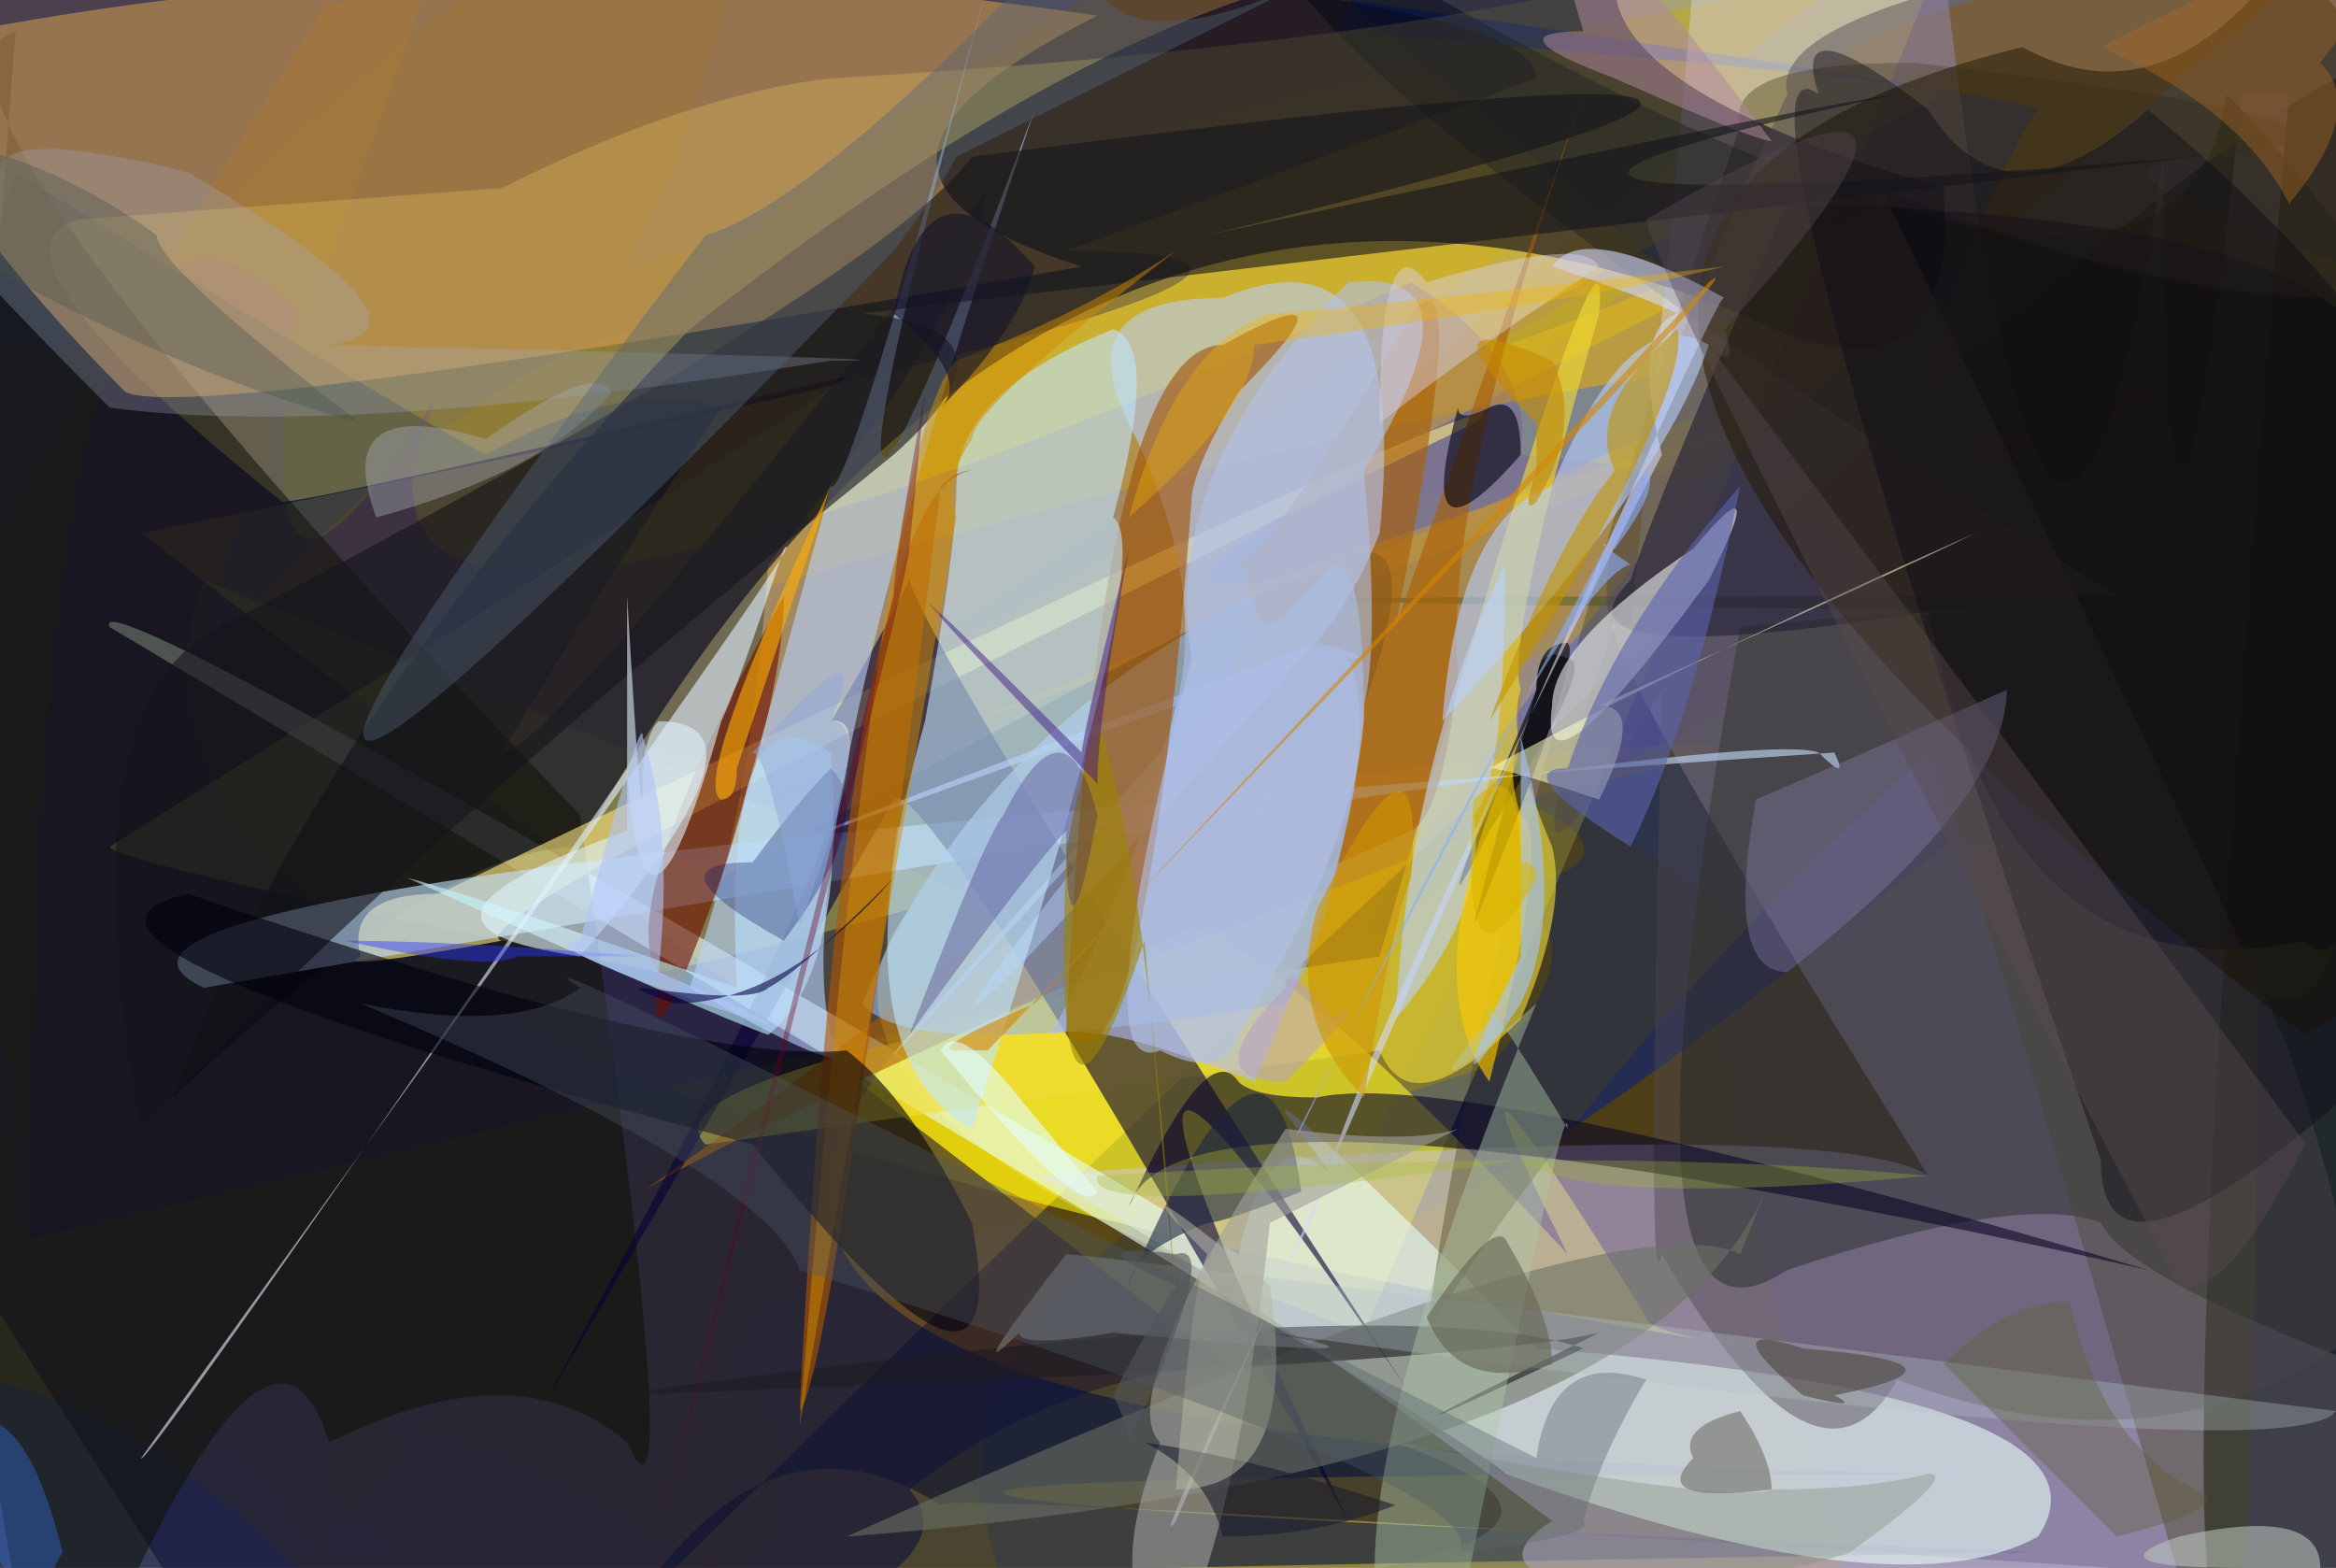 <svg xmlns='http://www.w3.org/2000/svg' width='1490px' height='1000px' viewBox='0 0 149 100'><rect x="0" y="0" width="149" height="100" fill="#808080" stroke="none"/><title>Generated by SVG Evo at http://svachalek.github.com/svg_evo</title><desc>Original image: paintings</desc><defs><clipPath id='clip'><path d='M-1,-1L150,-1L150,101L-1,101Z'/></clipPath></defs><g clip-path='url(#clip)'><path fill='rgba(172,107,2,0.6)' d='M121,75Q97,75 93,75Q36,79 50,91Q51,100 45,100Q16,83 22,97Q98,7 126,0Q138,0 145,0Q94,43 97,43Q96,49 106,55Q136,73 121,75'/><path fill='rgba(166,138,1,0.5)' d='M119,106Q128,112 29,102Q20,93 21,99Q-12,64 -3,22Q6,22 8,23Q9,13 50,-15Q45,8 40,17Q115,-3 116,0Q99,13 99,14Q55,44 52,46Q113,12 115,11Q82,33 89,31Q107,36 143,23Q106,38 91,45Q108,55 109,60Q108,64 119,106'/><path fill='rgba(0,58,255,0.53)' d='M123,24Q126,28 142,63Q130,52 124,54Q76,93 90,68Q95,59 95,54Q73,74 114,24Q24,63 48,49Q37,47 30,43Q86,26 113,23Q87,1 86,0Q128,6 130,7Q127,11 123,24'/><path fill='rgba(204,152,0,0.6)' d='M95,68Q56,80 64,101Q33,99 21,102Q3,84 -8,89Q-2,49 0,34Q19,3 21,0Q22,1 28,-3Q9,50 13,42Q30,23 41,21Q52,10 69,0Q91,-5 85,2Q122,5 124,6Q69,34 116,14Q114,15 124,11Q64,40 81,37Q139,17 82,39Q34,56 36,56Q139,42 97,51Q106,55 95,57Q103,59 95,68'/><path fill='rgba(0,0,21,0.51)' d='M152,70Q148,95 150,101Q59,95 60,96Q49,89 40,103Q140,5 152,4Q149,50 152,70'/><path fill='rgba(255,255,19,0.57)' d='M112,86Q1,68 13,37Q64,57 73,63Q72,50 100,80Q90,60 105,84Q105,85 112,86'/><path fill='rgba(39,23,45,0.6)' d='M9,34Q77,86 78,87Q67,88 58,95Q65,103 18,112Q-8,71 -26,44Q-5,15 1,-5Q98,-3 98,5Q68,16 68,16Q99,16 9,34'/><path fill='rgba(62,2,174,0.3)' d='M2,79Q-8,18 2,78Q2,2 19,20Q15,46 28,25Q16,51 90,18Q98,23 97,29Q152,34 65,64Q133,48 2,79'/><path fill='rgba(3,16,64,0.59)' d='M126,94Q0,94 130,99Q5,101 -13,103Q-10,42 1,11Q27,27 31,29Q40,24 46,26Q38,38 32,48Q35,48 63,12Q62,20 49,36Q48,49 46,56Q85,35 83,37Q92,31 87,45Q3,93 126,94'/><path fill='rgba(194,177,227,0.6)' d='M141,102Q88,104 99,97Q72,77 66,75Q117,71 123,75Q98,35 104,40Q108,1 108,-2Q122,-2 124,-2Q131,57 138,10Q138,52 143,6Q143,6 146,6Q139,89 141,102'/><path fill='rgba(0,16,9,0.46)' d='M156,89Q136,82 134,78Q129,76 114,81Q102,89 111,40Q120,39 132,39Q36,38 135,38Q79,3 80,-7Q139,29 142,6Q151,15 161,34Q147,38 156,89'/><path fill='rgba(255,247,97,0.3)' d='M87,85Q48,71 58,58Q47,61 42,62Q7,55 7,54Q50,27 54,24Q20,32 18,32Q-2,16 5,14Q32,12 32,12Q44,6 53,5Q121,1 128,-14Q121,6 87,85'/><path fill='rgba(233,255,249,0.59)' d='M130,98Q121,103 96,94Q96,93 7,40Q5,36 79,80Q81,71 85,75Q82,71 82,71Q81,69 98,86Q136,89 130,98'/><path fill='rgba(68,66,27,0.4)' d='M142,10Q129,10 150,17Q153,70 144,63Q144,100 142,111Q123,45 123,48Q103,66 91,85Q95,55 111,8Q110,4 122,4Q157,8 142,10'/><path fill='rgba(0,0,29,0.6)' d='M103,-1Q103,6 124,12Q125,27 111,20Q66,2 37,54Q28,54 11,70Q20,46 44,21Q82,-9 103,-1'/><path fill='rgba(0,1,31,0.6)' d='M151,28Q152,65 147,60Q128,64 123,39Q98,43 104,37Q106,31 114,13Q157,14 151,28'/><path fill='rgba(15,18,4,0.54)' d='M37,52Q44,101 40,92Q33,86 21,92Q17,79 4,111Q-6,89 1,2Q-8,5 37,52'/><path fill='rgba(240,222,54,0.6)' d='M97,65Q90,72 88,67Q88,67 45,73Q40,68 88,61Q103,9 102,20Q96,41 97,44Q96,47 99,54Q100,58 97,65'/><path fill='rgba(0,0,0,0.6)' d='M95,53Q90,63 98,44Q98,41 100,42Q102,42 95,53'/><path fill='rgba(75,68,77,0.44)' d='M149,19Q137,19 120,12Q144,62 146,67Q152,85 149,86Q137,94 121,88Q116,97 106,80Q105,85 106,44Q94,64 103,40Q100,36 114,6Q112,-2 167,-7Q151,8 149,19'/><path fill='rgba(34,25,0,0.51)' d='M147,66Q80,15 129,3Q138,8 146,-3Q187,44 147,66'/><path fill='rgba(8,9,21,0.41)' d='M163,57Q134,87 134,74Q109,1 116,6Q114,0 123,7Q128,15 137,7Q164,29 163,57'/><path fill='rgba(0,0,0,0.6)' d='M94,59Q96,51 98,44Q98,41 100,41Q101,42 94,59'/><path fill='rgba(255,232,126,0.6)' d='M32,60Q21,62 23,61Q22,57 28,57Q101,22 94,27Q28,59 32,60'/><path fill='rgba(197,225,255,0.6)' d='M117,48Q118,50 116,48Q111,46 13,63Q-2,56 117,48'/><path fill='rgba(11,7,37,0.6)' d='M137,81Q93,68 84,70Q80,70 79,69Q77,66 72,77Q75,67 137,81'/><path fill='rgba(221,164,84,0.52)' d='M69,17Q12,27 8,25Q-5,12 -7,3Q30,-5 70,1Q50,11 69,17'/><path fill='rgba(172,94,0,0.6)' d='M93,43Q92,52 90,53Q47,72 41,76Q85,45 79,36Q82,34 90,20Q94,15 89,40Q101,6 101,6Q92,32 93,43'/><path fill='rgba(238,242,241,0.6)' d='M109,37Q98,52 99,45Q99,41 108,35Q113,29 109,37'/><path fill='rgba(249,251,199,0.56)' d='M102,45Q105,45 102,51Q96,49 95,49Q108,42 126,34Q122,36 102,45'/><path fill='rgba(7,0,52,0.6)' d='M90,89Q63,49 86,97Q59,49 57,51Q34,91 35,89Q59,45 53,46Q56,41 58,37Q60,43 90,89'/><path fill='rgba(186,208,253,0.56)' d='M83,42Q48,81 72,51Q41,85 74,48Q78,39 72,27Q68,19 78,19Q90,14 88,34Q86,39 83,42'/><path fill='rgba(107,114,100,0.58)' d='M54,98Q103,76 111,80Q111,80 113,75Q106,94 54,98'/><path fill='rgba(29,27,32,0.6)' d='M101,86Q82,95 102,85Q94,87 39,89Q89,82 101,86'/><path fill='rgba(110,16,0,0.6)' d='M46,56Q41,70 42,62Q39,58 50,38Q50,44 46,56'/><path fill='rgba(178,189,254,0.6)' d='M84,41Q88,42 86,42Q89,49 80,69Q70,65 67,66Q73,55 75,45Q23,64 84,41'/><path fill='rgba(157,184,223,0.6)' d='M87,46Q85,60 82,64Q58,68 55,64Q62,47 80,38Q80,42 84,37Q87,33 87,46'/><path fill='rgba(161,83,0,0.6)' d='M76,32Q73,71 68,66Q70,22 78,22Q87,17 79,25Q76,30 76,32'/><path fill='rgba(192,230,255,0.6)' d='M62,72Q53,67 59,46Q61,35 61,31Q61,25 71,21Q74,22 71,33Q74,35 62,72'/><path fill='rgba(191,246,255,0.6)' d='M49,66Q46,65 26,56Q30,57 47,63Q46,43 53,48Q54,62 49,66'/><path fill='rgba(176,137,156,0.53)' d='M113,9Q112,9 103,5Q95,2 101,2Q96,-14 113,9'/><path fill='rgba(212,216,255,0.6)' d='M75,97Q73,100 84,77Q87,66 106,29Q104,21 107,20Q105,19 99,17Q101,14 110,19Q110,17 75,97'/><path fill='rgba(176,194,232,0.6)' d='M87,45Q87,53 79,66Q78,69 74,67Q69,69 76,42Q74,30 86,18Q95,17 87,30Q88,41 87,45'/><path fill='rgba(184,206,255,0.6)' d='M92,46Q93,33 99,31Q104,19 109,22Q106,31 92,46'/><path fill='rgba(186,210,255,0.6)' d='M94,52Q95,58 89,65Q90,48 96,36Q96,50 94,52'/><path fill='rgba(225,241,255,0.6)' d='M50,35Q47,44 46,46Q41,64 40,49Q9,94 9,93Q53,32 50,35'/><path fill='rgba(183,210,255,0.6)' d='M53,66Q56,70 44,63Q47,53 53,31Q54,32 63,-1Q48,55 66,7Q50,54 53,66'/><path fill='rgba(20,21,28,0.6)' d='M55,20Q66,21 57,29Q26,54 9,72Q4,45 14,40Q56,18 62,10Q139,0 77,15Q114,7 121,6Q79,15 140,10Q72,18 55,20'/><path fill='rgba(157,132,0,0.6)' d='M75,83Q75,83 73,60Q67,78 68,55Q68,53 70,46Q73,54 75,83'/><path fill='rgba(0,0,15,0.6)' d='M97,29Q90,37 93,26Q93,27 95,26Q97,25 97,29'/><path fill='rgba(27,38,64,0.6)' d='M83,76Q78,78 77,78Q72,80 72,82Q81,61 83,76'/><path fill='rgba(147,137,188,0.32)' d='M114,62Q110,62 112,51Q119,48 128,44Q128,51 114,62'/><path fill='rgba(177,85,0,0.6)' d='M62,30Q61,30 60,31Q53,88 51,90Q54,31 62,30'/><path fill='rgba(62,21,129,0.48)' d='M70,50Q49,28 69,48Q69,47 72,35Q70,46 70,50'/><path fill='rgba(0,16,92,0.3)' d='M50,60Q41,55 48,55Q51,51 53,49Q56,52 50,60'/><path fill='rgba(208,140,0,0.49)' d='M62,28Q60,31 61,33Q51,91 51,91Q56,28 61,23Q69,20 75,16Q62,26 62,28'/><path fill='rgba(0,0,14,0.6)' d='M62,78Q65,94 48,73Q-1,60 12,57Q44,68 54,67Q58,70 62,78'/><path fill='rgba(253,203,0,0.6)' d='M97,52Q99,53 95,69Q90,62 97,47Q96,49 97,52'/><path fill='rgba(89,75,80,0.41)' d='M110,21Q111,24 109,22Q151,78 147,73Q142,83 139,82Q106,19 105,14Q129,0 110,21'/><path fill='rgba(179,194,200,0.33)' d='M149,90Q146,94 81,85Q92,87 71,85Q65,86 65,85Q61,89 68,80Q70,80 149,90'/><path fill='rgba(224,244,255,0.58)' d='M37,61Q23,59 40,53Q40,40 40,38Q41,55 41,50Q41,47 42,46Q50,46 37,61'/><path fill='rgba(162,168,191,0.3)' d='M21,22Q63,23 53,23Q22,28 7,26Q-20,-1 0,11Q0,8 12,11Q29,21 21,22'/><path fill='rgba(215,209,231,0.46)' d='M88,27Q88,14 91,18Q101,15 102,17Q93,23 88,27'/><path fill='rgba(43,54,255,0.43)' d='M41,61Q36,61 33,61Q31,62 22,60Q29,60 41,61'/><path fill='rgba(103,0,26,0.37)' d='M42,98Q42,98 57,38Q57,36 59,25Q58,35 58,35Q58,37 42,98'/><path fill='rgba(162,162,157,0.6)' d='M81,78Q79,97 75,105Q70,102 74,92Q71,89 82,72Q90,73 93,72Q89,74 81,78'/><path fill='rgba(176,200,168,0.44)' d='M100,72Q100,68 92,109Q81,105 98,64Q89,72 95,65Q94,62 100,72'/><path fill='rgba(104,105,95,0.55)' d='M113,95Q105,96 108,93Q107,91 111,90Q113,93 113,95'/><path fill='rgba(27,29,48,0.6)' d='M89,96Q84,98 78,98Q77,94 73,92Q80,93 89,96'/><path fill='rgba(167,169,181,0.42)' d='M24,33Q21,25 31,28Q38,23 39,25Q35,30 24,33'/><path fill='rgba(184,186,162,0.5)' d='M81,82Q83,95 75,95Q76,82 77,80Q70,73 81,82'/><path fill='rgba(52,115,225,0.38)' d='M4,99Q2,102 4,107Q-3,94 -4,92Q1,87 4,99'/><path fill='rgba(238,180,2,0.37)' d='M80,22Q80,26 72,33Q75,22 81,20Q83,20 110,17Q102,19 80,22'/><path fill='rgba(81,98,121,0.41)' d='M57,16Q-4,79 45,15Q52,13 69,-5Q69,6 85,-2Q57,12 61,10Q60,12 57,16'/><path fill='rgba(19,19,40,0.6)' d='M60,26Q62,24 57,20Q59,9 66,17Q65,21 60,26'/><path fill='rgba(183,158,197,0.55)' d='M82,69Q76,69 82,63Q82,61 85,65Q88,63 82,69'/><path fill='rgba(76,89,101,0.35)' d='M101,97Q102,98 93,99Q96,95 51,81Q49,75 23,64Q33,66 37,63Q29,58 98,93Q99,86 105,88Q102,93 101,97'/><path fill='rgba(73,65,54,0.55)' d='M117,89Q119,90 115,89Q109,84 115,86Q127,87 117,89'/><path fill='rgba(177,197,250,0.6)' d='M42,62Q56,68 42,63Q34,60 37,60Q41,45 41,47Q43,53 42,62'/><path fill='rgba(164,195,255,0.6)' d='M97,64Q91,73 97,61Q97,59 97,47Q100,58 97,64'/><path fill='rgba(52,24,110,0.3)' d='M70,52Q68,63 68,53Q66,55 58,66Q63,53 64,52Q68,44 70,52'/><path fill='rgba(91,98,171,0.6)' d='M104,54Q96,49 100,49Q103,40 111,31Q108,46 104,54'/><path fill='rgba(199,138,0,0.6)' d='M98,32Q97,33 98,30Q98,29 98,27Q90,19 99,23Q101,27 98,32'/><path fill='rgba(100,100,83,0.6)' d='M99,87Q93,89 91,84Q95,78 96,79Q99,84 99,87'/><path fill='rgba(70,84,77,0.34)' d='M23,27Q5,22 -13,9Q-1,7 10,15Q10,17 23,27'/><path fill='rgba(190,200,191,0.56)' d='M148,100Q142,101 143,100Q133,100 139,98Q148,96 148,100'/><path fill='rgba(206,148,0,0.6)' d='M90,56Q89,58 87,70Q82,65 84,58Q91,44 90,56'/><path fill='rgba(128,136,119,0.34)' d='M118,99Q110,102 88,100Q103,97 89,92Q111,96 113,95Q119,95 123,94Q125,94 118,99'/><path fill='rgba(255,174,0,0.6)' d='M47,49Q47,51 46,51Q44,50 53,31Q48,46 47,49'/><path fill='rgba(6,0,64,0.58)' d='M43,64Q40,63 41,63Q48,64 49,63Q51,62 57,56Q50,64 43,64'/><path fill='rgba(138,173,255,0.6)' d='M103,35Q101,34 104,36Q100,37 83,72Q80,77 105,30Q106,31 103,35'/><path fill='rgba(92,93,42,0.34)' d='M140,95Q143,96 135,98Q125,88 124,87Q128,83 132,83Q134,92 140,95'/><path fill='rgba(212,134,0,0.6)' d='M63,67Q61,67 61,67Q59,67 66,64Q68,62 109,18Q114,14 63,67'/><path fill='rgba(164,103,36,0.45)' d='M148,4Q151,7 146,13Q143,7 134,3Q159,-10 148,4'/><path fill='rgba(194,148,1,0.6)' d='M95,46Q99,35 103,30Q101,26 107,21Q108,25 95,46'/><path fill='rgba(161,185,51,0.32)' d='M123,75Q101,77 97,74Q69,78 70,75Q102,73 123,75'/><path fill='rgba(141,168,216,0.48)' d='M53,46Q56,46 51,59Q49,48 48,48Q56,39 53,46'/><path fill='rgba(83,84,90,0.6)' d='M72,92Q72,91 71,89Q73,85 75,82Q68,79 75,80Q78,79 72,92'/><path fill='rgba(214,180,0,0.53)' d='M98,56Q93,65 94,51Q97,48 97,55Q98,55 98,56'/><path fill='rgba(226,255,255,0.6)' d='M65,70Q65,70 70,76Q69,78 60,67Q61,65 65,70'/></g></svg>